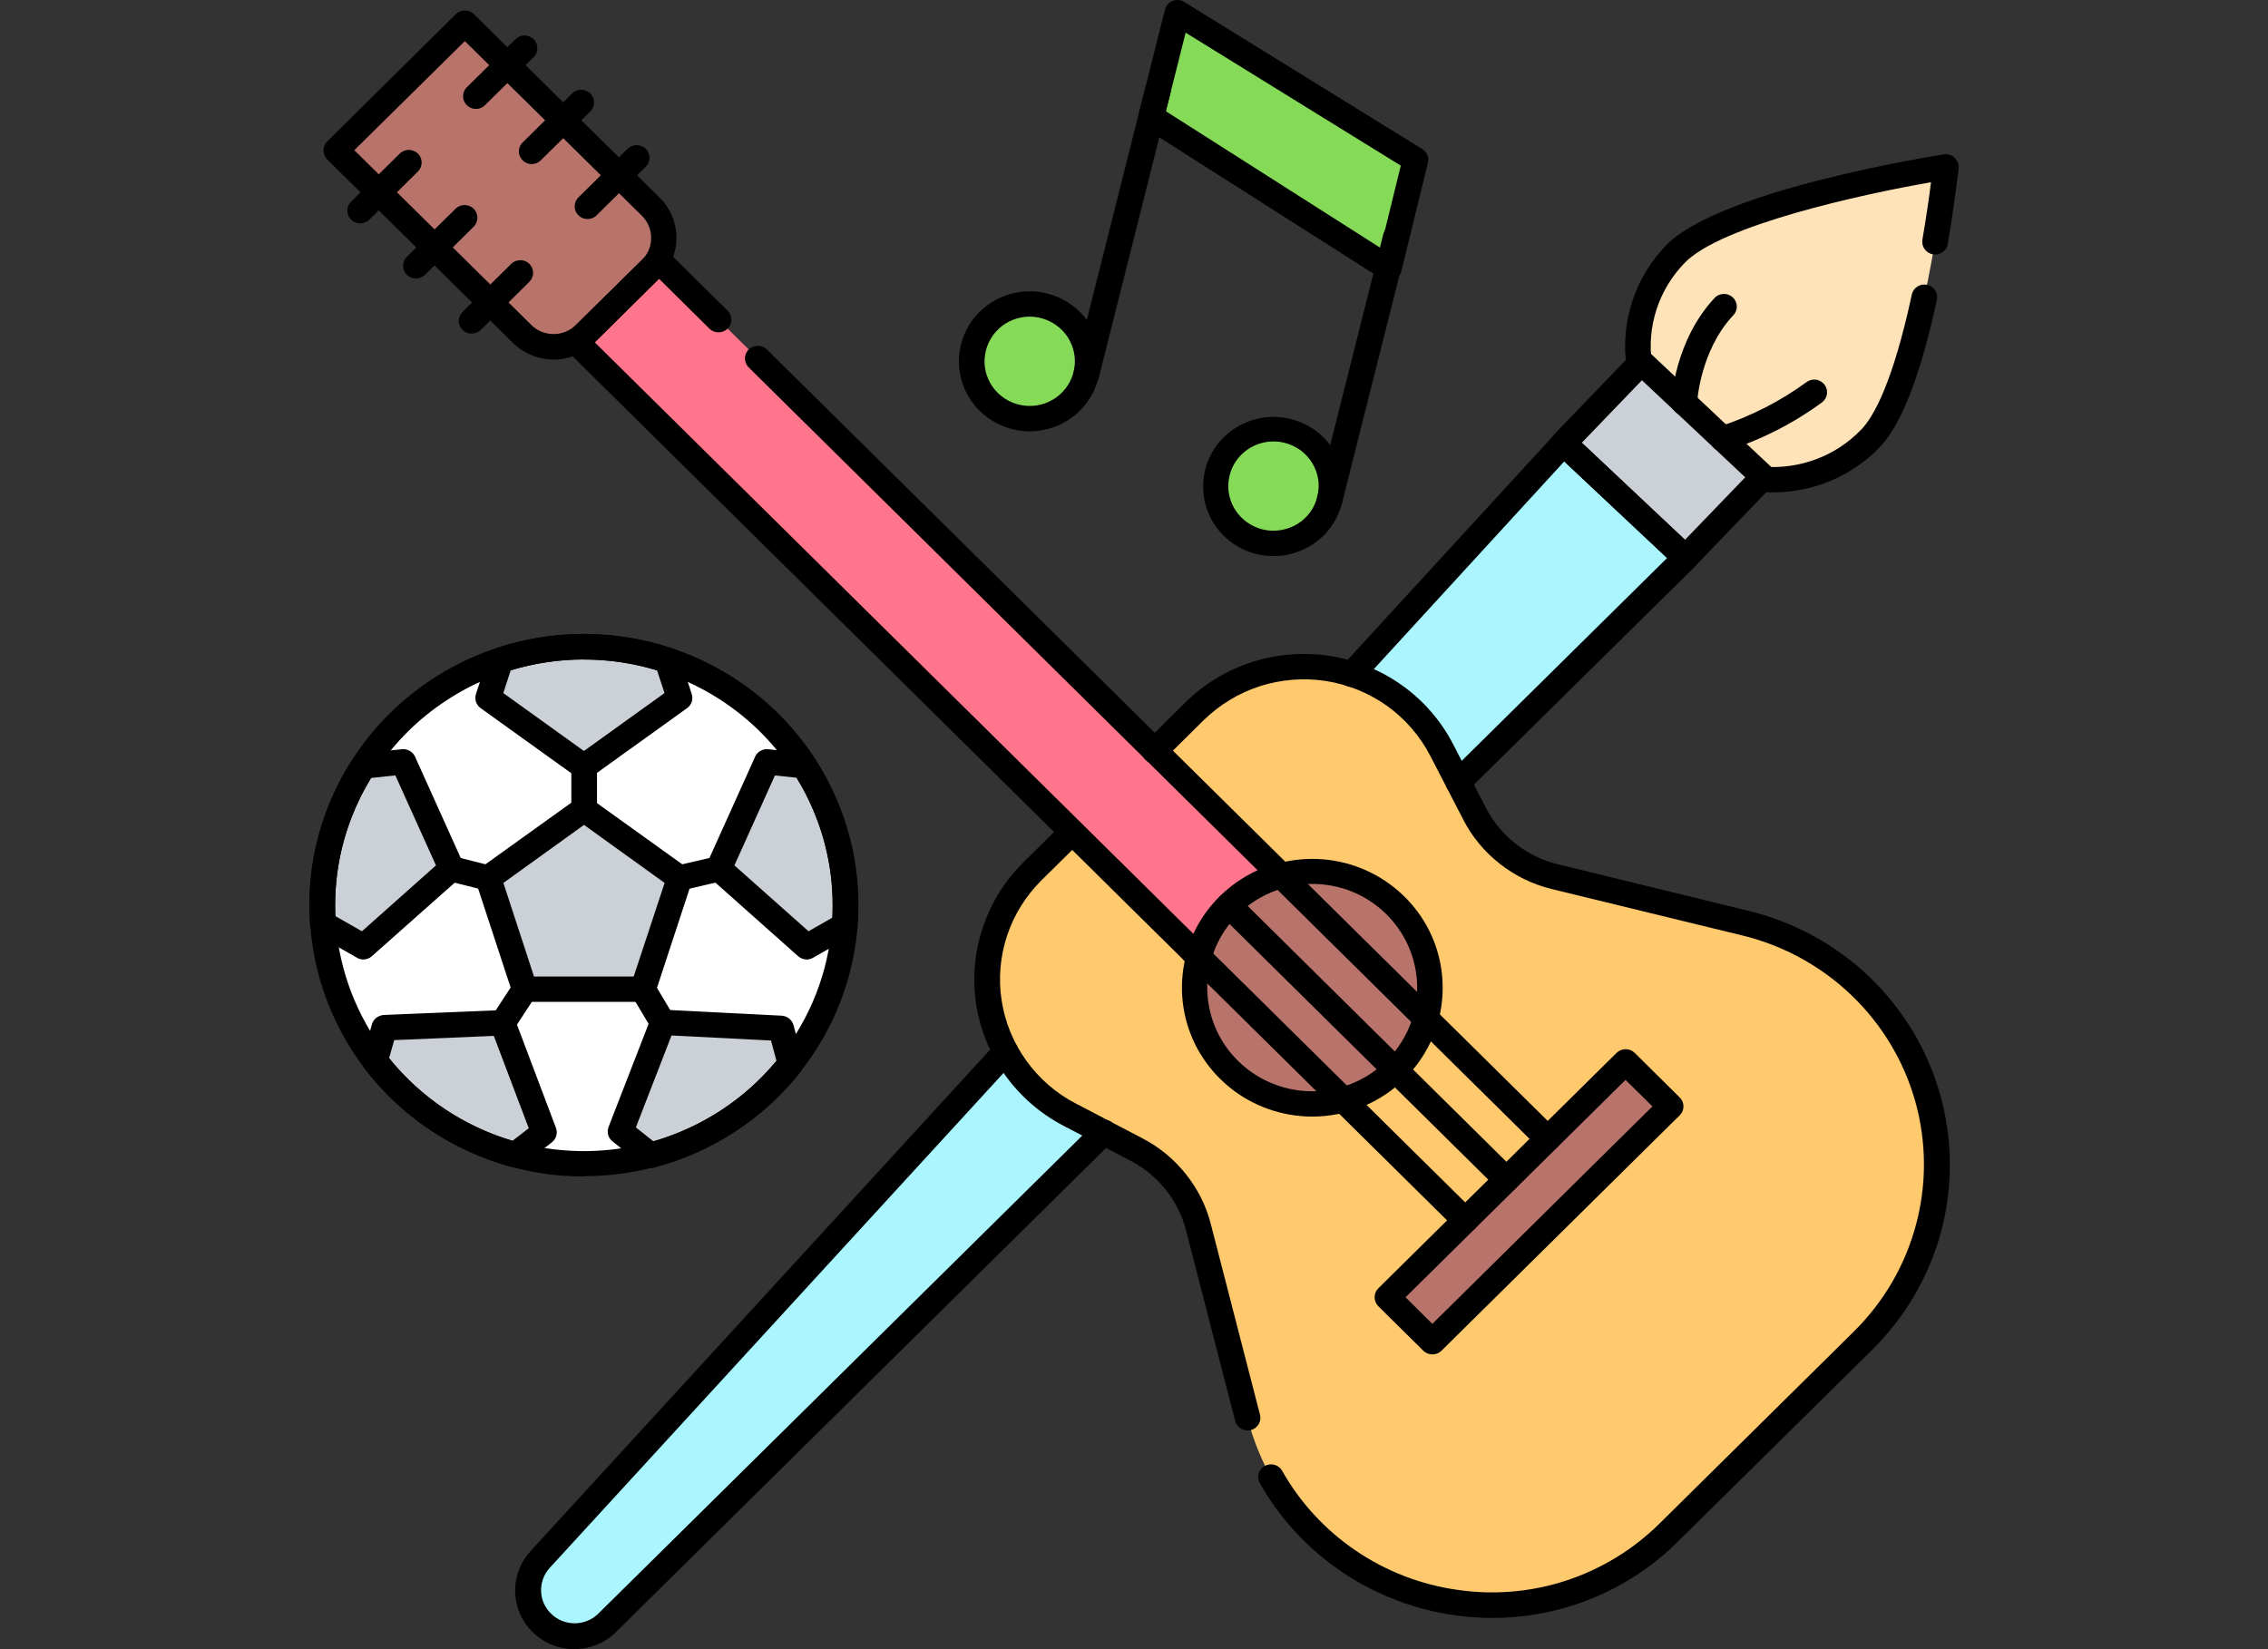 <svg width="22" height="16" viewBox="0 0 22 16" fill="none" xmlns="http://www.w3.org/2000/svg">
<rect x="0" y="0" width="22" height="16" fill="#333333" stroke="none"/>
<path d="M5.261 15.752C5.176 15.672 5.126 15.563 5.121 15.447C5.117 15.331 5.159 15.218 5.238 15.132L15.166 4.299L16.348 5.412L5.889 15.745C5.806 15.827 5.694 15.874 5.577 15.875C5.459 15.877 5.346 15.833 5.261 15.752Z" fill="#ABF5FF"/>
<path d="M18.146 4.252C18.029 4.38 17.887 4.484 17.729 4.557C17.57 4.63 17.399 4.671 17.224 4.677C17.049 4.684 16.875 4.656 16.712 4.595C16.548 4.534 16.399 4.441 16.272 4.322C16.146 4.203 16.044 4.06 15.975 3.901C15.905 3.743 15.867 3.573 15.865 3.4C15.863 3.227 15.896 3.056 15.962 2.896C16.028 2.736 16.125 2.591 16.249 2.468C16.748 1.951 18.873 1.621 18.873 1.621C18.873 1.621 18.645 3.734 18.146 4.252Z" fill="#FFE3B8"/>
<path d="M15.921 3.508L17.102 4.619L16.348 5.403L15.166 4.292L15.921 3.508Z" fill="#CBD1D6"/>
<path d="M10.016 8.454L11.586 6.902C11.753 6.736 11.958 6.612 12.183 6.54C12.409 6.468 12.648 6.449 12.882 6.486C13.116 6.522 13.338 6.613 13.53 6.75C13.722 6.888 13.878 7.068 13.985 7.277L14.304 7.896C14.382 8.046 14.491 8.178 14.625 8.283C14.758 8.388 14.913 8.464 15.079 8.504L16.933 8.958C18.777 9.409 19.416 11.677 18.072 13.005L16.19 14.865C14.854 16.188 12.568 15.568 12.1 13.755L11.623 11.906C11.582 11.747 11.507 11.598 11.404 11.469C11.301 11.339 11.172 11.233 11.025 11.156L10.376 10.817C10.168 10.709 9.988 10.554 9.852 10.364C9.715 10.174 9.626 9.956 9.591 9.726C9.556 9.496 9.576 9.261 9.65 9.04C9.724 8.819 9.849 8.618 10.016 8.454Z" fill="#FFC96D"/>
<path d="M13.536 8.783C13.713 8.959 13.827 9.187 13.86 9.433C13.893 9.679 13.842 9.929 13.717 10.144C13.592 10.359 13.399 10.527 13.167 10.622C12.935 10.718 12.678 10.735 12.435 10.671C12.193 10.608 11.978 10.467 11.825 10.271C11.671 10.075 11.587 9.834 11.586 9.586C11.585 9.338 11.666 9.096 11.818 8.898C11.97 8.701 12.183 8.558 12.425 8.492C12.62 8.44 12.825 8.439 13.02 8.49C13.215 8.541 13.393 8.642 13.536 8.783Z" fill="#B8746B"/>
<path d="M6.393 2.531L12.426 8.493C12.235 8.545 12.061 8.645 11.921 8.783C11.78 8.922 11.679 9.094 11.626 9.283L5.594 3.321L6.393 2.531Z" fill="#FF758B"/>
<path d="M3.26 1.459L4.508 0.226L6.311 2.008C6.392 2.088 6.437 2.196 6.437 2.309C6.437 2.422 6.392 2.53 6.311 2.61L5.672 3.242C5.591 3.321 5.481 3.366 5.367 3.366C5.253 3.366 5.144 3.321 5.063 3.241L3.26 1.459ZM13.454 12.586L15.764 10.303L16.2 10.734L13.89 13.017L13.454 12.586Z" fill="#B8746B"/>
<path d="M8.203 8.783C8.203 8.848 8.2 8.913 8.195 8.976C8.146 9.608 7.857 10.197 7.386 10.626C6.915 11.056 6.298 11.293 5.657 11.291C5.017 11.289 4.4 11.048 3.932 10.616C3.464 10.184 3.179 9.593 3.133 8.961C3.129 8.902 3.127 8.843 3.127 8.783C3.123 8.451 3.186 8.122 3.312 7.815C3.438 7.507 3.624 7.227 3.86 6.992C4.096 6.756 4.377 6.568 4.687 6.441C4.997 6.313 5.329 6.247 5.665 6.247C6 6.247 6.333 6.313 6.643 6.441C6.952 6.568 7.233 6.756 7.469 6.992C7.705 7.227 7.892 7.507 8.018 7.815C8.143 8.122 8.206 8.451 8.203 8.783Z" fill="white"/>
<path d="M5.663 7.852L4.734 8.519L5.089 9.597H6.236L6.591 8.519L5.663 7.852ZM6.591 6.771L5.663 7.437L4.734 6.771L4.855 6.405C5.379 6.232 5.946 6.232 6.471 6.405L6.591 6.771ZM4.378 8.427L3.526 9.187L3.131 8.962C3.127 8.904 3.125 8.844 3.125 8.785C3.124 8.306 3.263 7.836 3.525 7.433L3.911 7.393L4.378 8.427ZM8.2 8.783C8.2 8.848 8.198 8.912 8.193 8.976L7.826 9.187L6.972 8.429L7.439 7.393L7.798 7.43C8.061 7.833 8.201 8.303 8.2 8.783ZM5.275 10.986L4.997 11.205C4.454 11.059 3.976 10.739 3.637 10.295L3.727 9.972L4.873 9.924L5.275 10.986ZM7.668 10.32C7.326 10.756 6.848 11.069 6.309 11.209L6.019 10.978L6.43 9.919L7.576 9.977L7.668 10.32Z" fill="#CBD1D6"/>
<path d="M10.532 3.641C10.606 3.343 10.423 3.042 10.121 2.968C9.82 2.894 9.515 3.076 9.44 3.373C9.365 3.671 9.549 3.973 9.85 4.047C10.152 4.121 10.457 3.939 10.532 3.641Z" fill="#85DB58"/>
<path d="M12.893 4.852C12.968 4.554 12.784 4.253 12.483 4.178C12.181 4.105 11.877 4.286 11.802 4.584C11.727 4.882 11.91 5.183 12.212 5.257C12.513 5.331 12.818 5.15 12.893 4.852Z" fill="#85DB58"/>
<path d="M11.166 1.135L13.472 2.604L13.729 1.551L11.421 0.123L11.166 1.135Z" fill="#85DB58"/>
<path d="M16.338 4.031H16.332C16.316 4.031 16.3 4.027 16.285 4.02C16.27 4.013 16.257 4.004 16.246 3.992C16.235 3.98 16.226 3.966 16.221 3.951C16.215 3.936 16.213 3.92 16.213 3.904C16.213 3.88 16.242 3.31 16.629 2.894C16.64 2.881 16.653 2.871 16.668 2.864C16.683 2.857 16.699 2.853 16.716 2.852C16.732 2.851 16.749 2.853 16.765 2.859C16.78 2.864 16.794 2.873 16.807 2.884C16.819 2.895 16.829 2.908 16.836 2.923C16.843 2.938 16.847 2.954 16.847 2.971C16.848 2.987 16.845 3.003 16.839 3.019C16.833 3.034 16.824 3.048 16.812 3.06C16.488 3.406 16.462 3.906 16.462 3.912C16.462 3.944 16.448 3.974 16.425 3.997C16.401 4.019 16.37 4.031 16.338 4.031ZM16.71 4.38C16.68 4.38 16.651 4.369 16.628 4.35C16.606 4.33 16.591 4.303 16.587 4.274C16.583 4.244 16.59 4.215 16.606 4.19C16.623 4.165 16.648 4.147 16.677 4.139C16.982 4.04 17.27 3.893 17.528 3.704C17.554 3.686 17.587 3.679 17.619 3.684C17.651 3.69 17.68 3.707 17.699 3.733C17.718 3.759 17.726 3.791 17.722 3.823C17.717 3.854 17.701 3.883 17.675 3.903C17.393 4.11 17.078 4.27 16.744 4.375C16.733 4.378 16.721 4.38 16.71 4.38ZM14.613 11.568C14.596 11.568 14.58 11.565 14.565 11.558C14.55 11.552 14.536 11.543 14.525 11.532L11.832 8.871C11.81 8.847 11.797 8.816 11.798 8.784C11.798 8.752 11.811 8.721 11.834 8.699C11.857 8.676 11.888 8.663 11.921 8.663C11.953 8.662 11.985 8.674 12.008 8.696L14.7 11.358C14.717 11.375 14.729 11.397 14.734 11.421C14.739 11.445 14.736 11.469 14.727 11.492C14.717 11.514 14.701 11.533 14.681 11.547C14.661 11.56 14.637 11.568 14.612 11.568H14.613ZM15.013 11.172C14.996 11.172 14.98 11.169 14.965 11.163C14.95 11.157 14.936 11.148 14.925 11.136L12.338 8.58C12.315 8.556 12.303 8.525 12.303 8.493C12.304 8.461 12.317 8.431 12.34 8.408C12.363 8.385 12.394 8.372 12.426 8.372C12.459 8.371 12.49 8.383 12.514 8.406L15.101 10.962C15.118 10.98 15.13 11.002 15.135 11.025C15.14 11.049 15.137 11.074 15.128 11.096C15.118 11.119 15.102 11.138 15.082 11.152C15.062 11.165 15.038 11.172 15.013 11.172H15.013ZM14.213 11.963C14.196 11.963 14.18 11.96 14.165 11.953C14.15 11.947 14.136 11.938 14.125 11.927L11.486 9.319C11.463 9.296 11.451 9.265 11.452 9.233C11.452 9.201 11.465 9.17 11.488 9.147C11.511 9.125 11.542 9.112 11.575 9.111C11.607 9.111 11.638 9.123 11.662 9.145L14.301 11.753C14.318 11.77 14.33 11.792 14.335 11.816C14.34 11.84 14.337 11.865 14.328 11.887C14.318 11.909 14.302 11.929 14.282 11.942C14.262 11.956 14.238 11.963 14.213 11.963L14.213 11.963ZM4.576 3.236C4.551 3.237 4.527 3.23 4.506 3.216C4.486 3.203 4.47 3.183 4.46 3.161C4.45 3.138 4.448 3.114 4.453 3.09C4.457 3.066 4.469 3.044 4.487 3.026L4.961 2.558C4.984 2.536 5.016 2.524 5.048 2.524C5.081 2.524 5.112 2.537 5.135 2.56C5.158 2.583 5.171 2.613 5.171 2.645C5.172 2.678 5.159 2.708 5.137 2.732L4.663 3.201C4.64 3.223 4.608 3.236 4.576 3.236ZM4.034 2.702C4.01 2.702 3.986 2.694 3.965 2.681C3.945 2.667 3.929 2.648 3.92 2.626C3.91 2.603 3.908 2.579 3.913 2.555C3.917 2.531 3.929 2.509 3.946 2.492L4.421 2.023C4.444 2.001 4.476 1.989 4.508 1.989C4.541 1.99 4.572 2.003 4.595 2.025C4.618 2.048 4.631 2.079 4.631 2.111C4.631 2.143 4.619 2.174 4.597 2.197L4.123 2.666C4.111 2.677 4.097 2.686 4.082 2.692C4.067 2.699 4.051 2.702 4.034 2.702ZM3.493 2.167C3.469 2.167 3.445 2.159 3.424 2.146C3.404 2.132 3.388 2.113 3.379 2.091C3.369 2.068 3.367 2.044 3.372 2.02C3.376 1.996 3.388 1.974 3.405 1.957L3.88 1.488C3.903 1.466 3.935 1.454 3.967 1.454C4 1.455 4.031 1.468 4.054 1.49C4.077 1.513 4.09 1.544 4.09 1.576C4.09 1.608 4.078 1.639 4.056 1.662L3.582 2.131C3.57 2.142 3.556 2.151 3.541 2.157C3.526 2.164 3.51 2.167 3.493 2.167ZM5.699 2.125C5.674 2.125 5.65 2.118 5.63 2.104C5.609 2.091 5.594 2.072 5.584 2.049C5.575 2.027 5.572 2.002 5.577 1.978C5.582 1.954 5.594 1.932 5.611 1.915L6.085 1.446C6.097 1.435 6.11 1.425 6.126 1.418C6.141 1.412 6.157 1.408 6.174 1.408C6.191 1.408 6.207 1.411 6.223 1.417C6.238 1.423 6.252 1.432 6.264 1.444C6.276 1.456 6.285 1.47 6.291 1.485C6.297 1.5 6.3 1.516 6.3 1.533C6.3 1.549 6.296 1.565 6.29 1.581C6.283 1.596 6.273 1.609 6.261 1.621L5.787 2.089C5.776 2.101 5.762 2.11 5.747 2.116C5.731 2.122 5.715 2.125 5.699 2.125ZM5.158 1.592C5.133 1.592 5.109 1.584 5.089 1.571C5.068 1.557 5.052 1.538 5.043 1.516C5.033 1.493 5.031 1.469 5.036 1.445C5.04 1.421 5.052 1.399 5.07 1.382L5.544 0.913C5.555 0.9 5.569 0.89 5.584 0.883C5.6 0.876 5.616 0.872 5.634 0.871C5.651 0.871 5.668 0.873 5.683 0.88C5.699 0.886 5.714 0.895 5.726 0.907C5.738 0.919 5.747 0.933 5.753 0.949C5.76 0.965 5.763 0.981 5.762 0.998C5.762 1.015 5.758 1.032 5.75 1.047C5.743 1.062 5.733 1.076 5.72 1.087L5.245 1.556C5.234 1.567 5.22 1.576 5.205 1.582C5.19 1.589 5.174 1.592 5.158 1.592ZM4.616 1.057C4.592 1.057 4.568 1.049 4.547 1.036C4.527 1.022 4.511 1.003 4.501 0.981C4.492 0.958 4.49 0.934 4.494 0.91C4.499 0.886 4.511 0.864 4.528 0.847L5.003 0.378C5.026 0.356 5.058 0.344 5.09 0.344C5.122 0.345 5.153 0.358 5.176 0.38C5.199 0.403 5.212 0.434 5.213 0.466C5.213 0.498 5.201 0.529 5.179 0.552L4.704 1.021C4.693 1.032 4.679 1.041 4.664 1.047C4.649 1.054 4.633 1.057 4.616 1.057ZM6.428 10.042C6.406 10.042 6.385 10.037 6.366 10.026C6.348 10.015 6.332 10 6.321 9.982L6.126 9.656C6.117 9.643 6.111 9.627 6.108 9.611C6.105 9.594 6.106 9.577 6.109 9.561C6.113 9.545 6.12 9.53 6.13 9.516C6.14 9.503 6.153 9.492 6.167 9.483C6.182 9.475 6.198 9.469 6.215 9.467C6.231 9.465 6.248 9.466 6.265 9.471C6.281 9.475 6.296 9.483 6.309 9.493C6.322 9.504 6.333 9.517 6.341 9.531L6.535 9.856C6.546 9.875 6.552 9.896 6.552 9.918C6.552 9.94 6.547 9.961 6.536 9.98C6.525 9.999 6.509 10.014 6.49 10.025C6.471 10.036 6.45 10.042 6.428 10.042L6.428 10.042ZM4.875 10.05C4.853 10.05 4.831 10.043 4.812 10.032C4.793 10.021 4.777 10.005 4.766 9.985C4.756 9.966 4.751 9.944 4.751 9.922C4.752 9.9 4.759 9.878 4.771 9.86L4.988 9.528C4.996 9.514 5.008 9.502 5.021 9.492C5.035 9.483 5.05 9.476 5.066 9.472C5.082 9.469 5.099 9.468 5.116 9.471C5.132 9.474 5.148 9.48 5.162 9.489C5.176 9.498 5.188 9.509 5.197 9.523C5.206 9.536 5.213 9.552 5.216 9.568C5.219 9.584 5.219 9.6 5.216 9.617C5.213 9.633 5.206 9.648 5.197 9.662L4.98 9.993C4.969 10.011 4.953 10.025 4.935 10.035C4.916 10.044 4.896 10.05 4.875 10.05ZM5.667 7.977C5.634 7.977 5.602 7.964 5.579 7.941C5.555 7.918 5.542 7.886 5.542 7.854V7.441C5.542 7.408 5.555 7.377 5.579 7.354C5.602 7.331 5.634 7.318 5.667 7.318C5.7 7.318 5.731 7.331 5.755 7.354C5.778 7.377 5.791 7.408 5.791 7.441V7.854C5.791 7.887 5.778 7.918 5.755 7.941C5.731 7.964 5.7 7.977 5.667 7.977ZM6.592 8.641C6.561 8.641 6.532 8.63 6.509 8.609C6.487 8.589 6.472 8.562 6.469 8.532C6.465 8.502 6.473 8.472 6.49 8.447C6.508 8.423 6.534 8.405 6.563 8.398L6.943 8.31C6.975 8.303 7.008 8.309 7.036 8.326C7.063 8.343 7.083 8.371 7.09 8.402C7.098 8.433 7.092 8.466 7.075 8.494C7.058 8.521 7.031 8.541 7 8.549L6.62 8.638C6.611 8.64 6.601 8.641 6.592 8.641ZM4.734 8.641C4.723 8.641 4.712 8.64 4.702 8.637L4.351 8.549C4.32 8.54 4.294 8.519 4.278 8.491C4.262 8.464 4.258 8.431 4.266 8.4C4.274 8.369 4.293 8.342 4.321 8.326C4.348 8.309 4.381 8.303 4.413 8.31L4.764 8.399C4.793 8.406 4.818 8.424 4.835 8.449C4.852 8.474 4.859 8.504 4.855 8.534C4.851 8.563 4.837 8.59 4.814 8.61C4.791 8.63 4.762 8.641 4.732 8.641H4.734ZM10.536 3.763C10.517 3.763 10.499 3.759 10.482 3.751C10.465 3.742 10.45 3.73 10.438 3.716C10.427 3.701 10.418 3.684 10.414 3.666C10.411 3.647 10.411 3.628 10.415 3.61L11.113 0.837C11.122 0.807 11.143 0.781 11.171 0.765C11.199 0.75 11.232 0.745 11.263 0.753C11.294 0.76 11.321 0.78 11.338 0.806C11.355 0.833 11.361 0.866 11.355 0.897L10.657 3.67C10.65 3.696 10.635 3.72 10.613 3.737C10.591 3.754 10.564 3.763 10.536 3.763ZM12.898 4.974C12.879 4.974 12.86 4.969 12.843 4.961C12.826 4.953 12.811 4.941 12.8 4.926C12.788 4.912 12.78 4.894 12.776 4.876C12.772 4.858 12.772 4.839 12.777 4.821L13.42 2.265C13.429 2.234 13.45 2.209 13.478 2.193C13.506 2.177 13.539 2.173 13.57 2.18C13.601 2.188 13.628 2.207 13.645 2.234C13.662 2.261 13.668 2.293 13.662 2.324L13.018 4.88C13.012 4.907 12.996 4.931 12.974 4.947C12.952 4.964 12.925 4.974 12.898 4.974ZM14.146 7.711C14.121 7.711 14.097 7.704 14.077 7.691C14.056 7.677 14.041 7.658 14.031 7.635C14.022 7.613 14.019 7.588 14.024 7.564C14.029 7.541 14.041 7.519 14.058 7.501L16.171 5.414L15.173 4.477L13.205 6.624C13.194 6.636 13.181 6.646 13.166 6.653C13.151 6.66 13.135 6.664 13.119 6.665C13.102 6.666 13.086 6.664 13.07 6.658C13.055 6.653 13.04 6.644 13.028 6.633C13.016 6.622 13.006 6.609 12.999 6.595C12.992 6.58 12.988 6.564 12.987 6.548C12.987 6.531 12.989 6.515 12.995 6.5C13.001 6.485 13.009 6.471 13.02 6.459L15.076 4.218C15.087 4.206 15.1 4.196 15.115 4.189C15.13 4.182 15.147 4.178 15.163 4.178C15.18 4.177 15.196 4.18 15.212 4.186C15.227 4.191 15.242 4.2 15.254 4.211L16.436 5.324C16.448 5.335 16.457 5.349 16.464 5.364C16.471 5.379 16.474 5.395 16.474 5.411C16.474 5.428 16.471 5.444 16.465 5.459C16.459 5.474 16.45 5.488 16.438 5.5L14.234 7.675C14.222 7.687 14.209 7.696 14.194 7.702C14.178 7.708 14.162 7.711 14.146 7.711ZM5.571 16C5.46 16 5.351 15.968 5.258 15.908C5.165 15.847 5.091 15.762 5.046 15.662C5.001 15.561 4.987 15.45 5.004 15.341C5.022 15.233 5.07 15.132 5.145 15.05L9.661 10.122C9.672 10.11 9.685 10.1 9.7 10.093C9.715 10.086 9.731 10.082 9.748 10.081C9.764 10.081 9.78 10.083 9.796 10.088C9.811 10.094 9.826 10.102 9.838 10.113C9.85 10.124 9.86 10.137 9.867 10.152C9.874 10.167 9.878 10.182 9.879 10.199C9.879 10.215 9.877 10.231 9.871 10.246C9.866 10.262 9.857 10.276 9.846 10.288L5.329 15.215C5.274 15.277 5.245 15.359 5.249 15.442C5.252 15.525 5.289 15.603 5.35 15.66C5.41 15.718 5.491 15.749 5.576 15.749C5.66 15.749 5.74 15.716 5.801 15.658L10.617 10.9C10.629 10.888 10.642 10.879 10.658 10.872C10.673 10.866 10.689 10.862 10.706 10.862C10.723 10.862 10.739 10.865 10.754 10.871C10.77 10.877 10.784 10.886 10.796 10.898C10.807 10.909 10.817 10.923 10.823 10.939C10.829 10.954 10.832 10.97 10.832 10.987C10.832 11.003 10.828 11.019 10.822 11.034C10.815 11.049 10.805 11.063 10.793 11.074L5.977 15.832C5.924 15.886 5.86 15.928 5.791 15.956C5.721 15.985 5.646 16 5.571 16Z" fill="black"/>
<path d="M15.901 3.66C15.871 3.66 15.842 3.649 15.819 3.629C15.796 3.61 15.781 3.583 15.777 3.553C15.748 3.342 15.767 3.127 15.833 2.925C15.899 2.722 16.011 2.536 16.16 2.382C16.681 1.841 18.767 1.512 18.855 1.498C18.874 1.495 18.893 1.497 18.912 1.502C18.93 1.508 18.947 1.517 18.96 1.531C18.974 1.544 18.985 1.56 18.992 1.577C18.998 1.595 19.001 1.614 18.999 1.633C18.999 1.636 18.964 1.952 18.894 2.364C18.892 2.38 18.886 2.396 18.878 2.41C18.869 2.424 18.858 2.436 18.844 2.446C18.831 2.455 18.816 2.462 18.8 2.466C18.784 2.47 18.767 2.47 18.75 2.468C18.734 2.465 18.718 2.459 18.704 2.45C18.69 2.441 18.678 2.43 18.669 2.417C18.659 2.403 18.652 2.388 18.649 2.372C18.646 2.356 18.645 2.339 18.648 2.323C18.687 2.095 18.715 1.898 18.731 1.768C18.059 1.885 16.691 2.185 16.34 2.552C16.216 2.68 16.124 2.833 16.069 3.001C16.014 3.168 15.999 3.346 16.023 3.521C16.026 3.538 16.024 3.556 16.019 3.573C16.014 3.59 16.005 3.605 15.994 3.619C15.982 3.632 15.967 3.642 15.951 3.65C15.935 3.657 15.918 3.661 15.9 3.661L15.901 3.66ZM17.197 4.777C17.155 4.777 17.113 4.775 17.071 4.772C17.038 4.769 17.008 4.753 16.987 4.728C16.966 4.703 16.956 4.671 16.959 4.639C16.962 4.606 16.977 4.577 17.002 4.556C17.027 4.535 17.059 4.524 17.092 4.527C17.27 4.542 17.448 4.518 17.615 4.456C17.782 4.394 17.932 4.295 18.055 4.167C18.177 4.04 18.362 3.709 18.546 2.853C18.554 2.822 18.573 2.796 18.601 2.779C18.628 2.762 18.661 2.757 18.692 2.763C18.724 2.77 18.751 2.788 18.769 2.814C18.788 2.841 18.795 2.873 18.789 2.904C18.631 3.637 18.445 4.119 18.235 4.337C18.102 4.476 17.941 4.587 17.762 4.663C17.584 4.738 17.391 4.777 17.197 4.777Z" fill="black"/>
<path d="M16.349 5.534C16.317 5.534 16.287 5.522 16.263 5.5L15.08 4.388C15.056 4.366 15.042 4.335 15.041 4.302C15.041 4.27 15.053 4.238 15.076 4.214L15.831 3.43C15.842 3.419 15.856 3.409 15.871 3.403C15.886 3.396 15.902 3.392 15.918 3.392C15.951 3.392 15.983 3.404 16.007 3.426L17.189 4.538C17.213 4.561 17.227 4.592 17.228 4.624C17.229 4.657 17.216 4.689 17.194 4.712L16.44 5.496C16.428 5.508 16.415 5.517 16.4 5.524C16.385 5.53 16.369 5.534 16.353 5.534H16.349ZM15.344 4.295L16.345 5.237L16.929 4.631L15.927 3.689L15.344 4.295ZM12.101 13.878C12.074 13.878 12.047 13.869 12.025 13.852C12.003 13.835 11.988 13.811 11.981 13.784L11.504 11.934C11.467 11.791 11.4 11.657 11.307 11.541C11.214 11.426 11.098 11.33 10.966 11.261L10.318 10.923C10.092 10.805 9.898 10.637 9.751 10.432C9.604 10.227 9.507 9.99 9.469 9.742C9.431 9.493 9.453 9.239 9.533 9C9.612 8.761 9.747 8.544 9.927 8.366L10.313 7.985C10.337 7.963 10.368 7.95 10.4 7.951C10.433 7.951 10.464 7.964 10.487 7.987C10.51 8.01 10.523 8.04 10.523 8.072C10.524 8.104 10.511 8.135 10.489 8.159L10.103 8.54C9.951 8.691 9.836 8.875 9.769 9.077C9.702 9.28 9.683 9.495 9.716 9.706C9.748 9.916 9.83 10.117 9.955 10.29C10.08 10.464 10.244 10.607 10.435 10.706L11.084 11.045C11.247 11.13 11.389 11.248 11.503 11.391C11.617 11.534 11.7 11.698 11.745 11.875L12.222 13.725C12.227 13.743 12.227 13.762 12.223 13.781C12.22 13.799 12.211 13.816 12.2 13.831C12.188 13.846 12.173 13.858 12.156 13.866C12.139 13.874 12.12 13.879 12.101 13.879V13.878Z" fill="black"/>
<path d="M14.476 15.697C14.015 15.696 13.563 15.575 13.166 15.344C12.769 15.113 12.441 14.782 12.217 14.384C12.203 14.355 12.201 14.323 12.21 14.293C12.22 14.262 12.241 14.237 12.269 14.222C12.297 14.207 12.33 14.203 12.361 14.211C12.392 14.219 12.419 14.239 12.435 14.266C12.61 14.577 12.855 14.843 13.151 15.044C13.447 15.245 13.786 15.376 14.141 15.425C14.497 15.477 14.859 15.445 15.2 15.332C15.54 15.219 15.849 15.029 16.102 14.777L17.984 12.917C18.274 12.63 18.482 12.273 18.586 11.88C18.691 11.488 18.688 11.075 18.578 10.684C18.468 10.294 18.255 9.939 17.96 9.656C17.666 9.374 17.301 9.173 16.902 9.076L15.05 8.625C14.867 8.58 14.695 8.496 14.548 8.38C14.4 8.264 14.279 8.118 14.194 7.952L13.874 7.333C13.775 7.142 13.632 6.976 13.457 6.85C13.281 6.724 13.077 6.641 12.863 6.607C12.648 6.574 12.429 6.591 12.222 6.657C12.015 6.724 11.828 6.838 11.674 6.989L11.289 7.37C11.278 7.382 11.264 7.391 11.249 7.398C11.233 7.405 11.217 7.408 11.2 7.408C11.184 7.409 11.167 7.405 11.152 7.399C11.136 7.393 11.123 7.384 11.111 7.372C11.099 7.361 11.09 7.347 11.083 7.332C11.077 7.316 11.074 7.3 11.074 7.284C11.075 7.267 11.078 7.251 11.085 7.236C11.091 7.221 11.101 7.207 11.113 7.196L11.498 6.815C11.679 6.636 11.901 6.502 12.145 6.423C12.389 6.345 12.648 6.325 12.902 6.364C13.155 6.404 13.395 6.502 13.603 6.651C13.811 6.8 13.98 6.996 14.096 7.221L14.415 7.84C14.485 7.975 14.583 8.093 14.703 8.187C14.823 8.281 14.962 8.349 15.111 8.385L16.965 8.838C17.406 8.946 17.811 9.168 18.137 9.481C18.463 9.795 18.699 10.188 18.82 10.621C18.942 11.054 18.945 11.511 18.83 11.945C18.714 12.38 18.483 12.776 18.162 13.094L16.28 14.952C16.044 15.188 15.764 15.375 15.454 15.503C15.144 15.631 14.812 15.697 14.476 15.697Z" fill="black"/>
<path d="M12.727 10.833C12.435 10.832 12.151 10.732 11.926 10.548C11.7 10.364 11.545 10.109 11.489 9.825C11.432 9.541 11.477 9.247 11.615 8.992C11.753 8.738 11.976 8.538 12.247 8.428C12.517 8.317 12.818 8.303 13.098 8.387C13.377 8.471 13.619 8.649 13.782 8.889C13.944 9.129 14.017 9.418 13.988 9.706C13.96 9.993 13.831 10.262 13.624 10.467C13.507 10.583 13.367 10.676 13.213 10.738C13.059 10.801 12.894 10.833 12.727 10.833ZM12.727 8.576C12.492 8.576 12.264 8.657 12.082 8.805C11.9 8.952 11.776 9.158 11.73 9.386C11.684 9.614 11.72 9.851 11.831 10.056C11.943 10.261 12.122 10.422 12.34 10.511C12.557 10.6 12.799 10.612 13.024 10.544C13.25 10.476 13.444 10.334 13.575 10.14C13.706 9.947 13.765 9.714 13.742 9.483C13.718 9.251 13.615 9.035 13.448 8.87C13.354 8.776 13.241 8.702 13.117 8.651C12.993 8.601 12.86 8.575 12.726 8.576H12.727Z" fill="black"/>
<path d="M11.626 9.406C11.593 9.406 11.561 9.393 11.538 9.37L5.505 3.408C5.482 3.385 5.469 3.354 5.469 3.321C5.469 3.288 5.482 3.257 5.505 3.234L6.305 2.444C6.328 2.421 6.36 2.408 6.393 2.408C6.426 2.408 6.458 2.421 6.481 2.444L7.061 3.017C7.083 3.04 7.095 3.071 7.095 3.103C7.094 3.135 7.081 3.166 7.058 3.188C7.035 3.211 7.004 3.224 6.972 3.224C6.939 3.225 6.908 3.213 6.884 3.191L6.393 2.705L5.769 3.321L11.576 9.06C11.702 8.787 11.924 8.569 12.199 8.443L7.26 3.562C7.238 3.539 7.226 3.508 7.226 3.476C7.226 3.444 7.24 3.413 7.262 3.391C7.285 3.368 7.316 3.355 7.349 3.355C7.381 3.354 7.413 3.366 7.436 3.388L12.514 8.406C12.529 8.422 12.54 8.441 12.546 8.461C12.551 8.482 12.551 8.504 12.546 8.525C12.54 8.546 12.529 8.565 12.514 8.58C12.498 8.595 12.479 8.606 12.458 8.612C12.288 8.658 12.133 8.748 12.008 8.871C11.883 8.994 11.793 9.148 11.746 9.316C11.739 9.342 11.723 9.365 11.701 9.381C11.68 9.398 11.653 9.407 11.626 9.407V9.406Z" fill="black"/>
<path d="M5.37 3.488C5.297 3.489 5.224 3.474 5.157 3.447C5.09 3.419 5.028 3.379 4.977 3.328L3.174 1.547C3.151 1.523 3.138 1.492 3.138 1.46C3.138 1.427 3.151 1.396 3.174 1.372L4.421 0.138C4.445 0.115 4.476 0.102 4.509 0.102C4.542 0.102 4.574 0.115 4.598 0.138L6.4 1.919C6.504 2.022 6.562 2.162 6.562 2.308C6.562 2.453 6.504 2.593 6.4 2.696L5.763 3.328C5.711 3.379 5.65 3.419 5.582 3.447C5.515 3.474 5.443 3.489 5.37 3.488ZM3.437 1.457L5.153 3.152C5.21 3.209 5.288 3.241 5.37 3.241C5.451 3.241 5.529 3.209 5.587 3.152L6.226 2.523C6.255 2.495 6.278 2.461 6.293 2.425C6.309 2.388 6.316 2.348 6.316 2.308C6.316 2.268 6.309 2.229 6.293 2.192C6.278 2.155 6.255 2.122 6.226 2.093L4.509 0.399L3.437 1.457ZM13.894 13.14C13.878 13.14 13.862 13.137 13.847 13.131C13.832 13.124 13.818 13.116 13.806 13.104L13.37 12.673C13.347 12.65 13.334 12.618 13.334 12.586C13.334 12.553 13.347 12.522 13.37 12.499L15.681 10.215C15.704 10.192 15.736 10.179 15.769 10.179C15.802 10.179 15.834 10.192 15.857 10.215L16.293 10.647C16.317 10.67 16.33 10.701 16.33 10.734C16.33 10.766 16.317 10.798 16.293 10.821L13.983 13.104C13.971 13.116 13.957 13.125 13.942 13.131C13.927 13.137 13.911 13.14 13.894 13.14ZM13.634 12.586L13.894 12.844L16.029 10.734L15.768 10.477L13.634 12.586ZM5.664 11.414C4.991 11.414 4.342 11.162 3.849 10.708C3.356 10.254 3.056 9.633 3.009 8.968C3.004 8.908 3.002 8.843 3.002 8.781C3.002 8.083 3.282 7.414 3.782 6.92C4.281 6.427 4.958 6.15 5.664 6.15C6.37 6.15 7.047 6.427 7.547 6.92C8.046 7.414 8.327 8.083 8.327 8.781C8.327 8.847 8.324 8.915 8.319 8.982C8.28 9.495 8.088 9.986 7.768 10.392C7.52 10.709 7.201 10.966 6.836 11.143C6.471 11.32 6.071 11.411 5.664 11.411V11.414ZM5.664 6.398C5.347 6.398 5.034 6.46 4.741 6.579C4.448 6.699 4.182 6.875 3.958 7.096C3.734 7.318 3.556 7.581 3.435 7.87C3.313 8.16 3.251 8.47 3.251 8.783C3.251 8.84 3.253 8.897 3.257 8.952C3.29 9.411 3.457 9.851 3.738 10.219C3.961 10.511 4.249 10.749 4.581 10.914C4.912 11.079 5.278 11.165 5.648 11.168C6.019 11.17 6.386 11.088 6.719 10.928C7.053 10.768 7.345 10.533 7.572 10.243C7.861 9.876 8.034 9.433 8.07 8.968C8.075 8.906 8.077 8.845 8.077 8.784C8.078 8.471 8.015 8.161 7.894 7.871C7.773 7.582 7.595 7.319 7.371 7.097C7.147 6.876 6.881 6.7 6.588 6.58C6.295 6.461 5.981 6.399 5.664 6.399L5.664 6.398Z" fill="black"/>
<path d="M6.237 9.72H5.09C5.063 9.72 5.038 9.712 5.017 9.697C4.995 9.682 4.979 9.66 4.971 9.635L4.617 8.557C4.609 8.532 4.609 8.506 4.617 8.481C4.625 8.456 4.641 8.435 4.662 8.419L5.59 7.753C5.612 7.737 5.637 7.729 5.664 7.729C5.69 7.729 5.715 7.737 5.737 7.753L6.665 8.419C6.686 8.435 6.702 8.456 6.71 8.481C6.718 8.506 6.718 8.532 6.71 8.557L6.356 9.635C6.348 9.66 6.332 9.682 6.311 9.697C6.289 9.712 6.264 9.72 6.237 9.72ZM5.18 9.474H6.147L6.447 8.566L5.665 8.003L4.883 8.566L5.18 9.474ZM5.664 7.56C5.637 7.56 5.612 7.552 5.591 7.537L4.662 6.87C4.641 6.855 4.625 6.833 4.617 6.809C4.609 6.784 4.609 6.757 4.617 6.733L4.737 6.367C4.743 6.349 4.753 6.332 4.767 6.319C4.78 6.305 4.797 6.295 4.816 6.288C5.366 6.107 5.961 6.107 6.511 6.288C6.53 6.295 6.546 6.305 6.56 6.319C6.574 6.332 6.584 6.349 6.59 6.367L6.71 6.733C6.718 6.757 6.718 6.784 6.71 6.809C6.702 6.833 6.686 6.855 6.665 6.87L5.737 7.537C5.716 7.552 5.69 7.56 5.664 7.56ZM4.882 6.724L5.664 7.286L6.446 6.724L6.373 6.503C5.911 6.363 5.417 6.363 4.954 6.503L4.882 6.724ZM3.526 9.309C3.504 9.309 3.482 9.303 3.463 9.292L3.07 9.068C3.052 9.058 3.037 9.044 3.026 9.027C3.015 9.01 3.008 8.99 3.007 8.97C3.002 8.907 3 8.845 3 8.782C3 8.28 3.146 7.788 3.421 7.365C3.431 7.349 3.444 7.336 3.46 7.327C3.476 7.317 3.494 7.311 3.513 7.309L3.899 7.269C3.925 7.266 3.952 7.272 3.974 7.285C3.997 7.298 4.015 7.317 4.026 7.341L4.493 8.377C4.503 8.401 4.506 8.428 4.5 8.453C4.495 8.478 4.481 8.501 4.461 8.519L3.607 9.277C3.585 9.297 3.556 9.308 3.526 9.309ZM3.253 8.888L3.511 9.035L4.229 8.396L3.835 7.523L3.599 7.548C3.371 7.92 3.25 8.348 3.251 8.783C3.25 8.818 3.251 8.853 3.253 8.888ZM7.827 9.309C7.796 9.309 7.766 9.298 7.743 9.278L6.89 8.519C6.87 8.501 6.856 8.478 6.851 8.453C6.845 8.428 6.847 8.401 6.858 8.377L7.325 7.341C7.335 7.318 7.353 7.298 7.376 7.285C7.399 7.272 7.425 7.266 7.451 7.269L7.81 7.306C7.829 7.308 7.847 7.314 7.863 7.324C7.879 7.334 7.892 7.347 7.902 7.362C8.178 7.786 8.324 8.279 8.324 8.783C8.324 8.85 8.321 8.918 8.316 8.985C8.314 9.005 8.308 9.025 8.297 9.042C8.286 9.059 8.271 9.073 8.253 9.083L7.885 9.293C7.867 9.303 7.847 9.309 7.827 9.309ZM7.124 8.396L7.843 9.035L8.074 8.903C8.076 8.863 8.077 8.822 8.077 8.783C8.077 8.346 7.956 7.918 7.726 7.545L7.517 7.523L7.124 8.396ZM4.998 11.327C4.987 11.327 4.976 11.325 4.966 11.322C4.397 11.169 3.894 10.833 3.538 10.368C3.526 10.353 3.518 10.335 3.515 10.317C3.511 10.298 3.512 10.279 3.517 10.261L3.608 9.937C3.615 9.912 3.63 9.89 3.651 9.874C3.672 9.858 3.697 9.849 3.723 9.847L4.869 9.8C4.896 9.799 4.922 9.806 4.944 9.821C4.966 9.835 4.983 9.856 4.992 9.881L5.393 10.943C5.402 10.967 5.403 10.994 5.396 11.019C5.389 11.044 5.374 11.066 5.354 11.082L5.076 11.301C5.054 11.318 5.026 11.327 4.998 11.327ZM3.774 10.267C4.082 10.648 4.499 10.928 4.971 11.068L5.129 10.946L4.79 10.05L3.824 10.091L3.774 10.267ZM6.309 11.332C6.281 11.332 6.253 11.322 6.231 11.305L5.941 11.073C5.921 11.057 5.906 11.035 5.899 11.01C5.892 10.985 5.894 10.958 5.903 10.934L6.314 9.875C6.324 9.851 6.341 9.83 6.363 9.816C6.385 9.802 6.411 9.795 6.437 9.796L7.583 9.854C7.609 9.856 7.634 9.865 7.655 9.882C7.675 9.898 7.69 9.92 7.697 9.945L7.79 10.289C7.795 10.307 7.796 10.327 7.792 10.345C7.788 10.364 7.78 10.382 7.768 10.396C7.409 10.853 6.907 11.181 6.341 11.329C6.331 11.332 6.32 11.333 6.309 11.332ZM6.168 10.938L6.338 11.073C6.806 10.937 7.223 10.665 7.532 10.292L7.479 10.095L6.514 10.046L6.168 10.938ZM9.988 4.185C9.845 4.185 9.706 4.14 9.589 4.058C9.473 3.976 9.385 3.86 9.339 3.727C9.292 3.593 9.289 3.448 9.33 3.313C9.37 3.177 9.453 3.058 9.565 2.971C9.678 2.884 9.815 2.833 9.958 2.827C10.101 2.821 10.242 2.859 10.362 2.936C10.482 3.013 10.575 3.125 10.628 3.256C10.68 3.388 10.69 3.532 10.655 3.669C10.618 3.816 10.532 3.947 10.412 4.04C10.291 4.134 10.142 4.184 9.988 4.185ZM9.988 3.072C9.877 3.072 9.769 3.114 9.688 3.19C9.607 3.266 9.558 3.369 9.551 3.479C9.544 3.589 9.58 3.698 9.651 3.782C9.723 3.867 9.824 3.922 9.935 3.935C10.046 3.949 10.157 3.92 10.247 3.855C10.337 3.79 10.399 3.693 10.419 3.584C10.44 3.476 10.417 3.364 10.357 3.271C10.296 3.178 10.202 3.112 10.094 3.085C10.059 3.077 10.024 3.072 9.988 3.072ZM12.354 5.395C12.298 5.395 12.242 5.388 12.187 5.375C12.019 5.333 11.872 5.229 11.778 5.085C11.685 4.94 11.65 4.765 11.682 4.596C11.714 4.427 11.81 4.277 11.95 4.175C12.09 4.074 12.264 4.029 12.437 4.05C12.61 4.071 12.768 4.156 12.879 4.288C12.99 4.42 13.046 4.589 13.036 4.761C13.025 4.933 12.949 5.094 12.822 5.212C12.695 5.329 12.528 5.395 12.354 5.395ZM12.352 4.283C12.27 4.283 12.19 4.306 12.12 4.349C12.051 4.392 11.995 4.453 11.959 4.526C11.923 4.599 11.909 4.681 11.917 4.762C11.926 4.842 11.957 4.919 12.008 4.983C12.059 5.047 12.126 5.095 12.204 5.123C12.281 5.151 12.364 5.156 12.444 5.139C12.525 5.122 12.599 5.084 12.658 5.027C12.717 4.971 12.758 4.899 12.778 4.82C12.792 4.765 12.795 4.708 12.787 4.651C12.778 4.595 12.758 4.541 12.729 4.492C12.699 4.444 12.66 4.401 12.614 4.367C12.567 4.334 12.515 4.309 12.459 4.296C12.424 4.287 12.388 4.283 12.352 4.283H12.352ZM13.472 2.727C13.448 2.727 13.425 2.72 13.405 2.707L11.099 1.239C11.077 1.225 11.06 1.204 11.051 1.181C11.041 1.157 11.039 1.13 11.046 1.106L11.3 0.094C11.305 0.075 11.314 0.057 11.327 0.043C11.34 0.028 11.356 0.016 11.374 0.009C11.393 0.002 11.412 -0.001 11.432 0C11.452 0.002 11.47 0.008 11.487 0.019L13.796 1.446C13.818 1.46 13.835 1.48 13.845 1.504C13.855 1.528 13.857 1.554 13.851 1.579L13.593 2.633C13.586 2.66 13.571 2.684 13.549 2.701C13.527 2.718 13.5 2.727 13.472 2.727V2.727ZM11.309 1.079L13.392 2.406L13.588 1.607L11.501 0.317L11.309 1.079Z" fill="black"/>
</svg>
